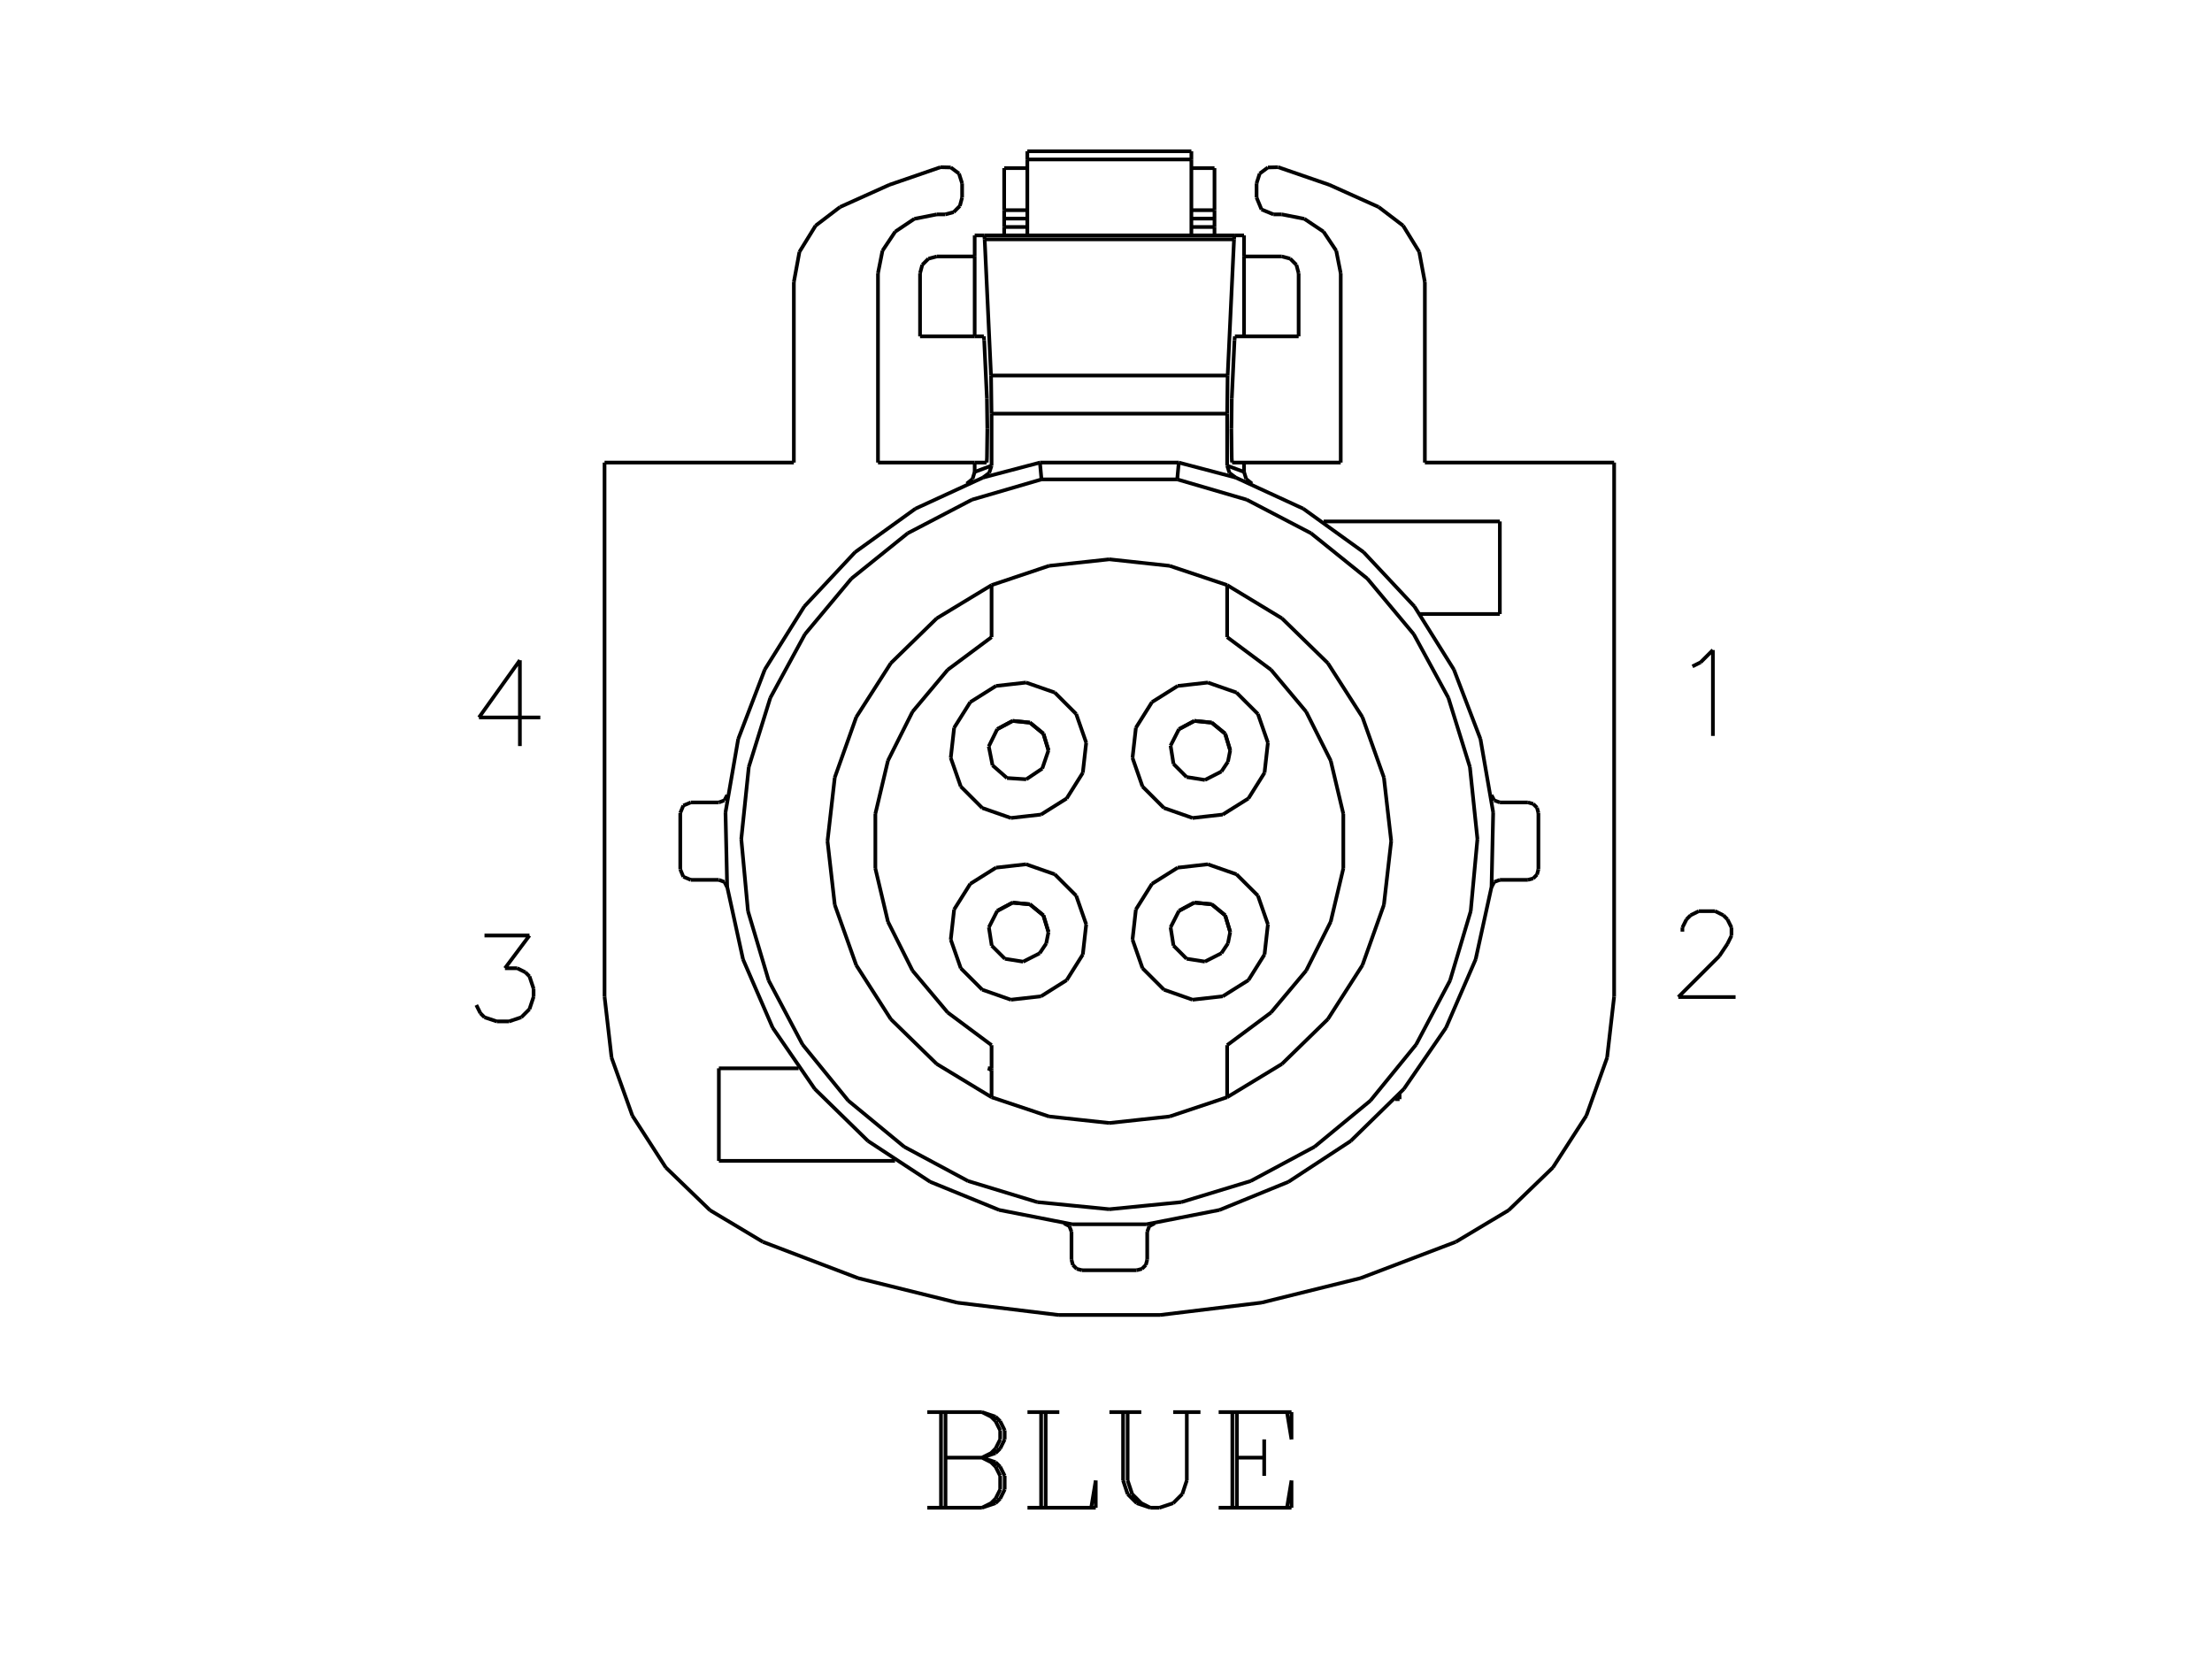 <?xml version="1.0" standalone="no"?><svg xmlns="http://www.w3.org/2000/svg" width="600.000" height="450.000" viewBox="0.0 0.0 600.000 450.000" version="1.1">
<title>Acme Converter - Post-processed with EDS-Designer: 14.44 (info@symca.com)</title>
<desc>Acme Converter - Post-processed with EDS-Designer: 14.44 (info@symca.com)</desc>
<g id="EDS_STYLE_GROUP" fill="none" stroke="black" stroke-width="1.0">
<g id="0" display="visible">
<path d="M255.24 408.97L255.24 383.03M256.47 383.03L256.47 408.97M251.53 383.03L266.35 383.03M266.35 383.03L270.05 384.27M270.05 384.27L271.29 385.5M271.29 385.5L272.52 387.97M272.52 387.97L272.52 390.44M272.52 390.44L271.29 392.91M271.29 392.91L270.05 394.15M270.05 394.15L266.35 395.38M266.35 383.03L268.82 384.27M268.82 384.27L270.05 385.5M270.05 385.5L271.29 387.97M271.29 387.97L271.29 390.44M271.29 390.44L270.05 392.91M270.05 392.91L268.82 394.15M268.82 394.15L266.35 395.38M256.47 395.38L266.35 395.38M266.35 395.38L270.05 396.62M270.05 396.62L271.29 397.85M271.29 397.85L272.52 400.32M272.52 400.32L272.52 404.03M272.52 404.03L271.29 406.5M271.29 406.5L270.05 407.73M270.05 407.73L266.35 408.97M266.35 408.97L251.53 408.97M266.35 395.38L268.82 396.62M268.82 396.62L270.05 397.85M270.05 397.85L271.29 400.32M271.29 400.32L271.29 404.03M271.29 404.03L270.05 406.5M270.05 406.5L268.82 407.73M268.82 407.73L266.35 408.97M282.4 408.97L282.4 383.03M283.64 383.03L283.64 408.97M278.7 383.03L287.34 383.03M278.7 408.97L297.22 408.97M297.22 408.97L297.22 401.56M297.22 401.56L295.99 408.97M304.63 383.03L304.63 401.56M304.63 401.56L305.87 405.26M305.87 405.26L308.34 407.73M308.34 407.73L312.04 408.97M312.04 408.97L314.51 408.97M314.51 408.97L318.22 407.73M318.22 407.73L320.69 405.26M320.69 405.26L321.92 401.56M321.92 401.56L321.92 383.03M305.87 383.03L305.87 401.56M305.87 401.56L307.1 405.26M307.1 405.26L309.57 407.73M309.57 407.73L312.04 408.97M300.93 383.03L309.57 383.03M318.22 383.03L325.62 383.03M334.27 408.97L334.27 383.03M335.5 383.03L335.5 408.97M342.91 390.44L342.91 400.32M330.56 383.03L350.32 383.03M350.32 383.03L350.32 390.44M350.32 390.44L349.09 383.03M335.5 395.38L342.91 395.38M330.56 408.97L350.32 408.97M350.32 408.97L350.32 401.56M350.32 401.56L349.09 408.97"/>
<path d="M268.96 289.78L267.98 289.78"/>
<path d="M267.98 289.78L268.96 290.29"/>
<path d="M268.96 289.78L268.96 290.29"/>
<path d="M194.99 289.78L194.99 314.88"/>
<path d="M242.77 314.88L194.99 314.88"/>
<path d="M216.62 289.78L194.99 289.78"/>
<path d="M406.83 141.44L406.83 166.55"/>
<path d="M406.83 166.55L385.19 166.55"/>
<path d="M406.83 141.44L359.05 141.44"/>
<path d="M266.66 129.53L248.32 137.97M248.32 137.97L231.95 149.77M231.95 149.77L218.16 164.5M218.16 164.5L207.45 181.61M207.45 181.61L200.24 200.46M200.24 200.46L196.79 220.35M196.79 220.35L197.24 240.53M197.24 240.53L201.55 260.24M201.55 260.24L209.58 278.76M209.58 278.76L221.02 295.39M221.02 295.39L235.45 309.5M235.45 309.5L252.32 320.57M252.32 320.57L271.01 328.2M271.01 328.2L290.82 332.08M290.82 332.08L311 332.08M311 332.08L330.8 328.2M330.8 328.2L349.49 320.57M349.49 320.57L366.37 309.5M366.37 309.5L380.79 295.39M380.79 295.39L392.23 278.76M392.23 278.76L400.26 260.24M400.26 260.24L404.58 240.53M404.58 240.53L405.02 220.35M405.02 220.35L401.57 200.46M401.57 200.46L394.36 181.61M394.36 181.61L383.66 164.5M383.66 164.5L369.87 149.77M369.87 149.77L353.49 137.97M353.49 137.97L335.16 129.53"/>
<path d="M406.83 238.66L405.31 239.23M405.31 239.23L404.56 240.67"/>
<path d="M414.44 238.66L406.83 238.66"/>
<path d="M414.44 238.66L415.87 238.28M415.87 238.28L416.91 237.23M416.91 237.23L417.29 235.81"/>
<path d="M417.29 220.52L417.29 235.81"/>
<path d="M417.29 220.52L416.91 219.09M416.91 219.09L415.87 218.05M415.87 218.05L414.44 217.66"/>
<path d="M406.83 217.66L414.44 217.66"/>
<path d="M404.56 215.66L405.31 217.09M405.31 217.09L406.83 217.66"/>
<path d="M394.88 336.86L409.21 328.28M409.21 328.28L421.23 316.67M421.23 316.67L430.29 302.63M430.29 302.63L435.92 286.9M435.92 286.9L437.83 270.31"/>
<path d="M437.83 125.47L437.83 270.31"/>
<path d="M437.83 125.47L386.49 125.47"/>
<path d="M386.49 125.47L386.49 76.52"/>
<path d="M386.49 76.52L384.96 68.31M384.96 68.31L380.59 61.21M380.59 61.21L373.95 56.15"/>
<path d="M373.95 56.15L360.57 50.13M360.57 50.13L346.7 45.35"/>
<path d="M346.7 45.35L343.92 45.42M343.92 45.42L341.69 47.08M341.69 47.08L340.84 49.73"/>
<path d="M340.84 49.73L340.84 53.58"/>
<path d="M340.84 53.58L342.18 56.81M342.18 56.81L345.41 58.15"/>
<path d="M345.41 58.15L347.69 58.15"/>
<path d="M363.66 74.12L362.45 68.01M362.45 68.01L358.99 62.83M358.99 62.83L353.8 59.36M353.8 59.36L347.69 58.15"/>
<path d="M363.67 74.12L363.67 125.47"/>
<path d="M363.67 125.47L337.44 125.47"/>
<path d="M337.44 125.47L337.44 128.01"/>
<path d="M337.44 128.01L338.03 129.93M338.03 129.93L339.59 131.19"/>
<path d="M379.64 298.15L379.64 296.73"/>
<path d="M379.64 298.15L378.38 298.15"/>
<path d="M262.22 131.19L263.79 129.93M263.79 129.93L264.38 128.01"/>
<path d="M264.38 125.47L264.38 128.01"/>
<path d="M264.38 125.47L238.15 125.47"/>
<path d="M238.15 125.47L238.15 74.12"/>
<path d="M254.13 58.15L248.01 59.36M248.01 59.36L242.83 62.83M242.83 62.83L239.37 68.01M239.37 68.01L238.15 74.12"/>
<path d="M254.13 58.15L256.41 58.15"/>
<path d="M256.41 58.15L258.69 57.54M258.69 57.54L260.36 55.86M260.36 55.86L260.97 53.58"/>
<path d="M260.97 53.58L260.97 49.73"/>
<path d="M260.97 49.73L260.12 47.08M260.12 47.08L257.9 45.42M257.9 45.42L255.12 45.35"/>
<path d="M255.12 45.35L241.24 50.13M241.24 50.13L227.86 56.15"/>
<path d="M227.86 56.15L221.23 61.21M221.23 61.21L216.85 68.31M216.85 68.31L215.33 76.52"/>
<path d="M215.33 76.52L215.33 125.47"/>
<path d="M215.33 125.47L163.98 125.47"/>
<path d="M163.98 270.31L163.98 125.47"/>
<path d="M163.98 270.31L165.89 286.9M165.89 286.9L171.53 302.63M171.53 302.63L180.59 316.67M180.59 316.67L192.6 328.28M192.6 328.28L206.94 336.86"/>
<path d="M206.94 336.86L232.78 346.7M232.78 346.7L259.63 353.34M259.63 353.34L287.08 356.68M287.08 356.68L314.73 356.68M314.73 356.68L342.19 353.34M342.19 353.34L369.03 346.7M369.03 346.7L394.88 336.86"/>
<path d="M337.44 128.01L332.86 126.3"/>
<path d="M332.86 126.3L333.49 128.28M333.49 128.28L335.16 129.53"/>
<path d="M335.16 129.53L319.73 125.47"/>
<path d="M319.74 125.47L319.32 130.03"/>
<path d="M282.5 130.03L263.64 135.54M263.64 135.54L246.23 144.63M246.23 144.63L230.93 156.95M230.93 156.95L218.34 172.03M218.34 172.03L208.95 189.28M208.95 189.28L203.11 208.04M203.11 208.04L201.07 227.58M201.07 227.58L202.89 247.14M202.89 247.14L208.5 265.97M208.5 265.97L217.69 283.33M217.69 283.33L230.1 298.56M230.1 298.56L245.26 311.06M245.26 311.06L262.57 320.35M262.57 320.35L281.36 326.07M281.36 326.07L300.91 328M300.91 328L320.46 326.07M320.46 326.07L339.25 320.35M339.25 320.35L356.56 311.06M356.56 311.06L371.71 298.56M371.71 298.56L384.12 283.33M384.12 283.33L393.32 265.97M393.32 265.97L398.93 247.14M398.93 247.14L400.75 227.58M400.75 227.58L398.7 208.04M398.7 208.04L392.87 189.28M392.87 189.28L383.48 172.03M383.48 172.03L370.89 156.95M370.89 156.95L355.59 144.63M355.59 144.63L338.17 135.54M338.17 135.54L319.32 130.03"/>
<path d="M194.99 217.66L196.5 217.09M196.5 217.09L197.25 215.66"/>
<path d="M187.37 217.66L194.99 217.66"/>
<path d="M187.37 217.66L185.36 218.5M185.36 218.5L184.52 220.52"/>
<path d="M184.52 235.81L184.52 220.52"/>
<path d="M184.52 235.81L185.36 237.82M185.36 237.82L187.37 238.66"/>
<path d="M194.99 238.66L187.37 238.66"/>
<path d="M197.25 240.67L196.5 239.23M196.5 239.23L194.99 238.66"/>
<path d="M290.64 334.11L290.06 332.59M290.06 332.59L288.63 331.84"/>
<path d="M290.64 341.7L290.64 334.11"/>
<path d="M290.64 341.7L291.02 343.12M291.02 343.12L292.06 344.17M292.06 344.17L293.49 344.55"/>
<path d="M308.32 344.55L293.49 344.55"/>
<path d="M308.32 344.55L309.75 344.17M309.75 344.17L310.8 343.12M310.8 343.12L311.18 341.7"/>
<path d="M311.18 334.11L311.18 341.7"/>
<path d="M313.19 331.84L311.75 332.59M311.75 332.59L311.18 334.11"/>
<path d="M267.61 125.47L264.38 125.47"/>
<path d="M337.44 125.47L334.2 125.47"/>
<path d="M266.86 91.24L264.38 91.24"/>
<path d="M266.95 92.31L266.86 91.24"/>
<path d="M267.7 108.07L266.96 92.31"/>
<path d="M267.81 116.34L267.7 108.07"/>
<path d="M267.61 125.47L267.63 125.44M267.63 125.44L267.64 125.38M267.64 125.38L267.71 124.23M267.71 124.23L267.81 116.34"/>
<path d="M268.96 126.3L264.38 128.01"/>
<path d="M268.96 126.3L268.96 112.2"/>
<path d="M268.95 112.2L268.82 101.86"/>
<path d="M267.09 64.92L268.81 101.86"/>
<path d="M267.08 64.92L266.99 63.85"/>
<path d="M264.38 63.85L266.98 63.85"/>
<path d="M264.38 63.85L264.38 69.56"/>
<path d="M264.38 69.56L264.38 91.24"/>
<path d="M266.66 129.53L268.32 128.28M268.32 128.28L268.96 126.3"/>
<path d="M337.44 63.85L337.44 69.56"/>
<path d="M334.83 63.85L337.44 63.85"/>
<path d="M334.83 63.85L334.74 64.92"/>
<path d="M334.73 64.92L333 101.86"/>
<path d="M332.99 101.86L332.86 112.2"/>
<path d="M332.86 126.3L332.86 112.2"/>
<path d="M334.2 125.47L334.19 125.44M334.19 125.44L334.17 125.38M334.17 125.38L334.1 124.23M334.1 124.23L334 116.34"/>
<path d="M334.11 108.07L334.01 116.34"/>
<path d="M334.12 108.07L334.85 92.31"/>
<path d="M334.95 91.24L334.86 92.31"/>
<path d="M334.96 91.24L337.44 91.24"/>
<path d="M337.44 69.56L337.44 91.24"/>
<path d="M282.08 125.47L266.66 129.53"/>
<path d="M282.08 125.47L319.74 125.47"/>
<path d="M332.86 112.2L268.96 112.2"/>
<path d="M282.5 130.03L319.32 130.03"/>
<path d="M282.08 125.47L282.5 130.03"/>
<path d="M268.96 297.62L284.55 302.84M284.55 302.84L300.91 304.61M300.91 304.61L317.26 302.84M317.26 302.84L332.86 297.62"/>
<path d="M268.96 158.71L254.09 167.72M254.09 167.72L241.64 179.87M241.64 179.87L232.26 194.51M232.26 194.51L226.43 210.89M226.43 210.89L224.46 228.16M224.46 228.16L226.43 245.44M226.43 245.44L232.26 261.82M232.26 261.82L241.64 276.46M241.64 276.46L254.09 288.6M254.09 288.6L268.96 297.62"/>
<path d="M332.86 158.71L317.26 153.48M317.26 153.48L300.91 151.71M300.91 151.71L284.55 153.48M284.55 153.48L268.96 158.71"/>
<path d="M332.86 297.62L347.72 288.6M347.72 288.6L360.17 276.46M360.17 276.46L369.55 261.82M369.55 261.82L375.38 245.44M375.38 245.44L377.36 228.16M377.36 228.16L375.38 210.89M375.38 210.89L369.55 194.51M369.55 194.51L360.17 179.87M360.17 179.87L347.72 167.72M347.72 167.72L332.86 158.71"/>
<path d="M249.56 74.12L249.56 91.24"/>
<path d="M249.56 91.24L264.38 91.24"/>
<path d="M254.13 69.56L264.38 69.56"/>
<path d="M254.13 69.56L251.84 70.17M251.84 70.17L250.17 71.84M250.17 71.84L249.56 74.12"/>
<path d="M334.83 63.85L266.98 63.85"/>
<path d="M334.73 64.92L267.09 64.92"/>
<path d="M333 101.86L268.81 101.86"/>
<path d="M337.44 91.24L352.25 91.24"/>
<path d="M337.44 69.56L347.69 69.56"/>
<path d="M352.25 74.12L352.25 91.24"/>
<path d="M352.25 74.12L351.64 71.84M351.64 71.84L349.97 70.17M349.97 70.17L347.69 69.56"/>
<path d="M332.86 283.5L344.76 274.64M344.76 274.64L354.29 263.28M354.29 263.28L360.95 250.02M360.95 250.02L364.37 235.58M364.37 235.58L364.37 220.74M364.37 220.74L360.95 206.31M360.95 206.31L354.29 193.05M354.29 193.05L344.76 181.68M344.76 181.68L332.86 172.82"/>
<path d="M332.86 297.62L332.86 283.5"/>
<path d="M332.86 172.82L332.86 158.71"/>
<path d="M268.96 172.82L257.06 181.68M257.06 181.68L247.52 193.05M247.52 193.05L240.86 206.31M240.86 206.31L237.44 220.74M237.44 220.74L237.44 235.58M237.44 235.58L240.86 250.02M240.86 250.02L247.52 263.28M247.52 263.28L257.06 274.64M257.06 274.64L268.96 283.5"/>
<path d="M268.96 158.71L268.96 172.82"/>
<path d="M268.96 283.5L268.96 289.78"/>
<path d="M268.96 290.29L268.96 297.62"/>
<path d="M272.38 63.85L272.38 61.57"/>
<path d="M272.38 59.29L272.38 61.57"/>
<path d="M272.38 57.01L272.38 59.29"/>
<path d="M272.38 57.01L272.38 45.6"/>
<path d="M329.43 59.29L329.43 57.01"/>
<path d="M329.43 59.29L329.43 61.57"/>
<path d="M329.43 61.57L329.43 63.85"/>
<path d="M329.43 57.01L329.43 45.6"/>
<path d="M272.38 61.57L278.66 61.57"/>
<path d="M323.16 61.57L329.43 61.57"/>
<path d="M323.16 43.25L323.16 63.85"/>
<path d="M323.16 43.25L323.16 41.03"/>
<path d="M278.66 43.25L278.66 63.85"/>
<path d="M323.16 43.25L278.66 43.25"/>
<path d="M278.66 41.03L278.66 43.25"/>
<path d="M329.43 57.01L323.16 57.01"/>
<path d="M278.66 57.01L272.38 57.01"/>
<path d="M329.43 59.29L323.16 59.29"/>
<path d="M278.66 59.29L272.38 59.29"/>
<path d="M323.16 41.03L278.66 41.03"/>
<path d="M272.38 45.6L278.66 45.6"/>
<path d="M323.16 45.6L329.43 45.6"/>
<path d="M459.07 180.76L461.29 179.65M461.29 179.65L464.62 176.32M464.62 176.32L464.62 199.62"/>
<path d="M141.02 179.08L129.92 194.61M129.92 194.61L146.56 194.61M141.02 179.08L141.02 202.37"/>
<path d="M456.35 252.7L456.35 251.59M456.35 251.59L457.46 249.37M457.46 249.37L458.57 248.26M458.57 248.26L460.79 247.15M460.79 247.15L465.23 247.15M465.23 247.15L467.45 248.26M467.45 248.26L468.56 249.37M468.56 249.37L469.66 251.59M469.66 251.59L469.66 253.81M469.66 253.81L468.56 256.03M468.56 256.03L466.34 259.36M466.34 259.36L455.24 270.45M455.24 270.45L470.77 270.45"/>
<path d="M131.42 253.75L143.62 253.75M143.62 253.75L136.97 262.63M136.97 262.63L140.3 262.63M140.3 262.63L142.51 263.73M142.51 263.73L143.62 264.84M143.62 264.84L144.73 268.17M144.73 268.17L144.73 270.39M144.73 270.39L143.62 273.72M143.62 273.72L141.4 275.94M141.4 275.94L138.08 277.05M138.08 277.05L134.75 277.05M134.75 277.05L131.42 275.94M131.42 275.94L130.31 274.83M130.31 274.83L129.2 272.61"/>
<path d="M263.19 190.44L258.81 197.4M258.81 197.4L257.89 205.58M257.89 205.58L260.61 213.34M260.61 213.34L266.43 219.16M266.43 219.16L274.19 221.87M274.19 221.87L282.37 220.95M282.37 220.95L289.33 216.58M289.33 216.58L293.71 209.61M293.71 209.61L294.63 201.44M294.63 201.44L291.91 193.67M291.91 193.67L286.1 187.85M286.1 187.85L278.33 185.14M278.33 185.14L270.16 186.06M270.16 186.06L263.19 190.44"/>
<path d="M289.33 265.87L293.71 258.9M293.71 258.9L294.63 250.73M294.63 250.73L291.91 242.96M291.91 242.96L286.1 237.15M286.1 237.15L278.33 234.43M278.33 234.43L270.16 235.35M270.16 235.35L263.19 239.73M263.19 239.73L258.81 246.69M258.81 246.69L257.89 254.87M257.89 254.87L260.61 262.63M260.61 262.63L266.43 268.45M266.43 268.45L274.19 271.17M274.19 271.17L282.37 270.25M282.37 270.25L289.33 265.87"/>
<path d="M338.63 265.87L343 258.9M343 258.9L343.92 250.73M343.92 250.73L341.21 242.96M341.21 242.96L335.39 237.15M335.39 237.15L327.62 234.43M327.62 234.43L319.45 235.35M319.45 235.35L312.48 239.73M312.48 239.73L308.11 246.69M308.11 246.69L307.19 254.87M307.19 254.87L309.9 262.63M309.9 262.63L315.72 268.45M315.72 268.45L323.48 271.17M323.48 271.17L331.66 270.25M331.66 270.25L338.63 265.87"/>
<path d="M338.63 216.58L343 209.61M343 209.61L343.92 201.44M343.92 201.44L341.21 193.67M341.21 193.67L335.39 187.85M335.39 187.85L327.62 185.14M327.62 185.14L319.45 186.06M319.45 186.06L312.48 190.44M312.48 190.44L308.11 197.4M308.11 197.4L307.19 205.58M307.19 205.58L309.9 213.34M309.9 213.34L315.72 219.16M315.72 219.16L323.48 221.87M323.48 221.87L331.66 220.95M331.66 220.95L338.63 216.58"/>
<path d="M333.69 203.53L332.32 199.01M332.32 199.01L328.67 196.01M328.67 196.01L323.97 195.55M323.97 195.55L319.8 197.77"/>
<path d="M284.4 203.53L283.02 199.01M283.02 199.01L279.37 196.01M279.37 196.01L274.67 195.55M274.67 195.55L270.51 197.77"/>
<path d="M284.4 252.82L283.02 248.3M283.02 248.3L279.37 245.3M279.37 245.3L274.67 244.84M274.67 244.84L270.51 247.07"/>
<path d="M270.51 197.77L268.2 202.46M268.2 202.46L269.22 207.59M269.22 207.59L273.15 211.04M273.15 211.04L278.37 211.38M278.37 211.38L282.71 208.47M282.71 208.47L284.4 203.52"/>
<path d="M284.4 203.52L283.02 199M283.02 199L279.37 196.01M279.37 196.01L274.67 195.54M274.67 195.54L270.51 197.77"/>
<path d="M284.4 252.81L283.02 248.3M283.02 248.3L279.37 245.3M279.37 245.3L274.67 244.84M274.67 244.84L270.51 247.06"/>
<path d="M282.01 258.57L283.78 255.93M283.78 255.93L284.4 252.81"/>
<path d="M270.51 247.06L268.23 251.54M268.23 251.54L269.01 256.51M269.01 256.51L272.57 260.06M272.57 260.06L277.53 260.85M277.53 260.85L282.01 258.57"/>
<path d="M333.69 203.52L332.32 199M332.32 199L328.67 196.01M328.67 196.01L323.97 195.54M323.97 195.54L319.8 197.77"/>
<path d="M331.31 209.27L333.07 206.63M333.07 206.63L333.69 203.52"/>
<path d="M319.8 197.77L317.52 202.25M317.52 202.25L318.31 207.21M318.31 207.21L321.86 210.77M321.86 210.77L326.83 211.56M326.83 211.56L331.31 209.27"/>
<path d="M333.69 252.8L332.32 248.28M332.32 248.28L328.67 245.29M328.67 245.29L323.97 244.83M323.97 244.83L319.8 247.05"/>
<path d="M333.69 252.8L332.32 248.28M332.32 248.28L328.67 245.28M328.67 245.28L323.97 244.82M323.97 244.82L319.8 247.05"/>
<path d="M331.31 258.55L333.07 255.91M333.07 255.91L333.69 252.8"/>
<path d="M319.8 247.05L317.52 251.53M317.52 251.53L318.31 256.49M318.31 256.49L321.86 260.05M321.86 260.05L326.83 260.83M326.83 260.83L331.31 258.55"/>
</g>
</g>
</svg>
